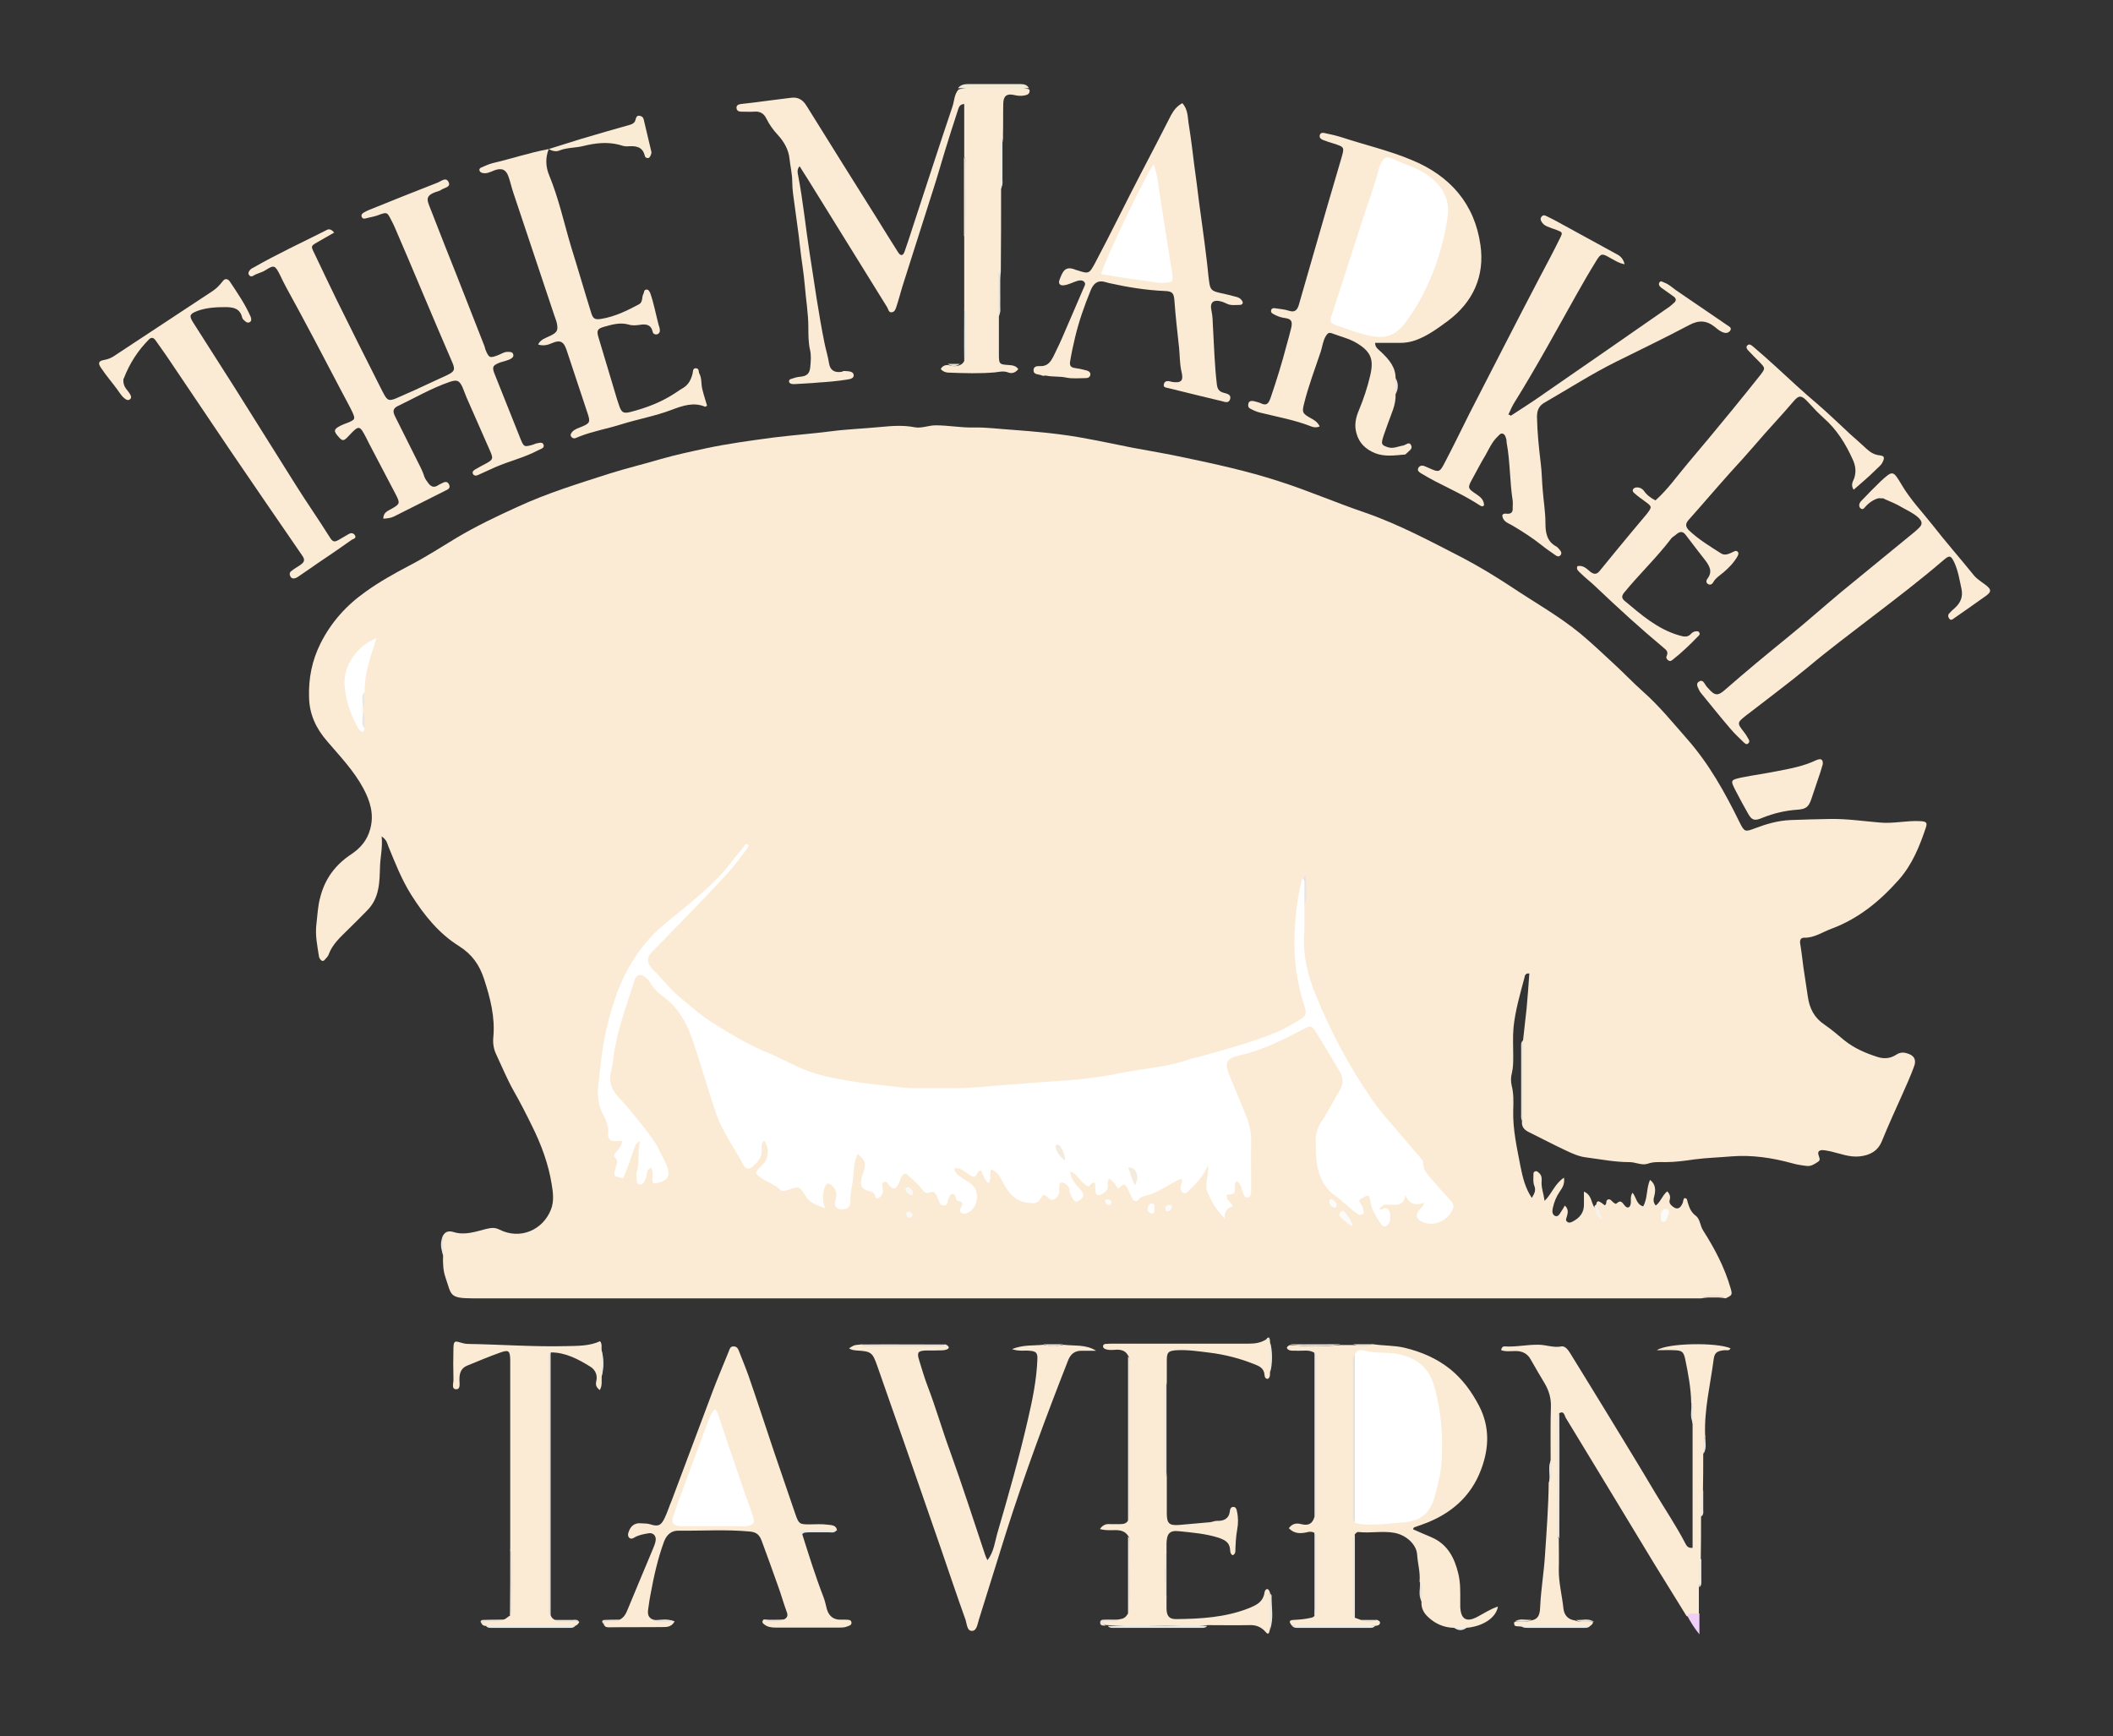 <?xml version="1.0" encoding="utf-8"?>
<!-- Generator: Adobe Illustrator 21.0.0, SVG Export Plug-In . SVG Version: 6.00 Build 0)  -->
<svg version="1.1" id="Calque_1" xmlns="http://www.w3.org/2000/svg" xmlns:xlink="http://www.w3.org/1999/xlink" x="0px" y="0px"
	 viewBox="0 0 774 636" style="enable-background:new 0 0 774 636;" xml:space="preserve">
<rect x="0" y="0" width="774" height="636" fill="#333333" stroke="none"/>
<style type="text/css">
	.st0{fill:#FBEBD5;}
	.st1{fill:#FAEBD5;}
	.st2{fill:#E6E2DD;}
	.st3{fill:#F1E5D5;}
	.st4{fill:#E9E5E0;}
	.st5{fill:#F0EBD5;}
	.st6{fill:#E7E3DE;}
	.st7{fill:#E6E7E7;}
	.st8{fill:#F0E4D4;}
	.st9{fill:#E8E9E9;}
	.st10{fill:#E8DFD4;}
	.st11{fill:#E9EAEA;}
	.st12{fill:#EAE6E1;}
	.st13{fill:#F2E6D6;}
	.st14{fill:#EFCEF7;}
	.st15{fill:#EBE7E2;}
	.st16{fill:#E8E4DF;}
	.st17{fill:#EBE6E0;}
	.st18{fill:#EBE8E3;}
	.st19{fill:#EBE4DB;}
	.st20{fill:#F0DDD2;}
	.st21{fill:#F5F2F0;}
	.st22{fill:#EAE2D8;}
	.st23{fill:#EAE1D6;}
	.st24{fill:#EAE2D7;}
	.st25{fill:#E8E3DE;}
	.st26{fill:#EAE7E1;}
	.st27{fill:#E6DDD2;}
	.st28{fill:#E7DED3;}
	.st29{fill:#FFFFFF;}
	.st30{fill:#FBFBFA;}
	.st31{fill:#FDFEFD;}
	.st32{fill:#EAE5E1;}
	.st33{fill:#FBFCFC;}
	.st34{fill:#F9F9F9;}
	.st35{fill:#FBFBFB;}
	.st36{fill:#F8F9F8;}
	.st37{fill:#ECE7E1;}
	.st38{fill:#EBE6E1;}
	.st39{fill:#E5E1DC;}
	.st40{fill:#F4EADD;}
	.st41{fill:#F4EADE;}
</style>
<g>
	<path class="st0" d="M557.9,381.1c0.4-3.9,0.9-7.8,1.3-11.7c0.4-4.3,0.7-8.5,1-12.8c-1.5-0.2-1.7,0.9-1.8,1.6
		c-1.6,6-3.4,12.1-4,18.3c-0.3,3.4-0.1,6.9-0.1,10.4c0,2.1,0,4.2-0.5,6.2c-0.4,1.4-0.4,3-0.1,4.4c0.8,3.1,0.7,6.1,0.6,9.2
		c-0.2,7.1,1.4,13.9,2.7,20.8c0.8,3.9,1.7,7.7,4.1,11.3c1-1.6,1.6-2.8,0.9-4.5c-0.5-1.3-0.3-2.7-0.3-4c0-0.5,0-1,0.6-1.2
		c0.7-0.3,1.1,0.3,1.6,0.7c0.8,0.8,0.9,1.8,0.8,2.8c-0.2,2.4,0.7,4.5,1.1,7.3c2.7-2.7,3.8-6.4,7.1-8.5c0.3,2.2-0.5,3.6-1.5,5
		c-1.3,1.9-2.1,3.8-2.6,6.1c-0.3,1.3-0.2,2.4,0.8,2.9c1.1,0.5,1.7-0.7,2.2-1.5c0.5-0.7,0.9-1.4,1.4-2.3c1.5,1.4,1.1,2.8,0.7,4.2
		c-0.2,0.6-0.5,1.2,0.1,1.7c0.7,0.6,1.4,0.3,2,0c2.6-1.3,4.3-3.3,4.2-6.4c0-1.4,0-2.9,0-4.6c2.8,1.2,2.6,3.8,3.7,5.6
		c1.4,0.6,0.9,2,1.4,2.7c-0.3-0.9-0.2-2.2-0.6-3.5c0.1-0.6,0.2-1.4,1-1.2c0.8,0.3,1.4,0.9,2.1,1.4c1-0.4,0.2-1.8,1.2-2.1
		c0.9-0.3,1.3,0.5,1.9,1c0.4,0.3,0.9,0.8,1.3,0.4c1.7-1.6,2.2,0.1,3.1,1c0.9,0.9,1.7,0.6,2-0.7c0.3-1.2-0.3-2.7,0.7-4.2
		c1.4,1.7,1.4,4.3,3.9,5c1.7-3,1.1-6.5,2.5-9.7c2.1,1.6,2.1,3.7,1.6,5.8c-0.4,1.3-0.5,2.4,0.5,3.6c1.8-1.3,2.3-3.6,4.2-5.2
		c0.9,0.9,1.3,1.9,0.9,3.2c-0.2,0.6,0,1.2,0.4,1.7c1.9,2,3.4,1.8,4.4-0.7c0.2-0.5,0.1-1.2,0.6-1.7c1.1-0.1,1,0.9,1.2,1.5
		c0.6,1.9,1.1,3.5,2.9,4.9c1.7,1.2,1.6,3.7,2.8,5.5c4.2,6.6,7.8,13.4,10,21c0.7,2.5,0.7,2.6-1.8,3.8c-3-0.6-5.9-0.6-8.9,0
		c-1.4,0-2.7,0-4.1,0c-148.7,0-297.3,0-446,0c-8.7,0-7.7-1.3-9.9-7.6c-0.9-2.6-1-5.3-0.9-8c-0.6-2.5-0.6-5,0-7.4
		c0.9-1.7,2.4-1.7,3.8-1.3c4.1,1.3,8-0.1,11.9-1.1c1.8-0.4,3.1-0.7,4.9,0.2c7.7,3.9,16,0.1,18.9-7.3c1.2-3,0.8-6.2,0.3-9.2
		c-1.2-7.6-3.9-14.8-7.3-21.6c-2.1-4.3-4.3-8.6-6.7-12.8c-2.4-4.3-4.3-8.9-6.4-13.4c-0.9-1.9-1.2-4-1-6.1c0.7-7.4-1.1-14.4-3.4-21.4
		c-1.7-5.2-4.4-9-9.1-12c-7.4-4.6-12.8-11.3-17.5-18.7c-3.6-5.7-6-11.9-8.5-18c-0.4-1.1-0.6-2.3-2.4-3.5c0.4,4.1-0.5,7.5-0.6,11
		c-0.1,2.8-0.1,5.6-0.7,8.4c-0.6,3-1.9,5.6-4,7.7c-2.3,2.4-4.7,4.7-7.1,7.1c-2.7,2.7-5.6,5.2-7,9c-0.2,0.7-0.8,1.2-1.3,1.8
		c-0.8,1.1-1.5,0.5-2-0.3c-0.2-0.3-0.3-0.7-0.3-1c-0.6-3.8-1.4-7.6-0.9-11.6c0.4-3.3,0.5-6.6,1.4-9.8c1.7-6.8,5.6-12,11.4-15.8
		c3.4-2.3,5.8-5.1,6.9-9.2c1.5-5.4,0-10.2-2.5-14.9c-3.5-6.5-8.5-11.7-13.2-17.2c-4.1-4.7-6.6-9.9-6.7-16.3
		c-0.2-6.9,1.1-13.4,4.2-19.6c3.9-7.8,9.5-14,16.6-19c5-3.6,10.4-6.6,15.9-9.5c6-3.1,11.7-6.8,17.5-10.3c7.1-4.2,14.6-7.8,22.1-11.2
		c11-5.1,22.5-8.6,34-12.3c6.1-1.9,12.3-3.4,18.4-5.2c5.6-1.6,11.2-2.8,16.8-4c8-1.7,16.2-2.8,24.4-3.9c7.1-0.9,14.2-1.4,21.2-2.3
		c6.1-0.8,12.2-1,18.3-1.6c4.2-0.4,8.3-0.7,12.4,0.1c2.6,0.5,5.1-0.7,7.7-0.7c4.7,0,9.3,0.9,14,0.8c4.5-0.1,9,0.5,13.5,0.8
		c9.4,0.7,18.7,1.5,28,3.3c5.5,1,11.1,2.2,16.6,3.3c6.5,1.2,13.1,2.3,19.5,3.7c11.4,2.4,22.8,4.9,33.9,8.5
		c10.7,3.4,21,7.9,31.6,11.5c12.5,4.3,24.2,10.6,35.9,16.6c6.1,3.2,12,6.8,17.8,10.6c8.5,5.7,17.5,10.7,25.4,17.2
		c4.2,3.5,8.2,7.3,12.3,11.1c3.6,3.3,7,6.9,10.7,10.2c5.9,5.2,10.9,11.4,16.1,17.3c8.1,9.2,13.9,19.7,19.2,30.5
		c1.8,3.6,2,3.6,5.7,2.2c4.2-1.6,8.4-2.8,12.9-3c4.8-0.2,9.7-0.3,14.5-0.4c6.2-0.1,12.2,0.8,18.2,1.3c5.1,0.5,9.9-0.8,14.9-0.5
		c2.2,0.1,2.7,0.5,2,2.5c-2.3,6.8-4.9,13.3-9.8,18.9c-7,7.9-14.8,14.3-24.7,18c-3.3,1.2-6.3,3.4-10.1,3.3c-1.1,0-1.6,0.8-1.4,2.1
		c0.5,2.9,0.8,5.8,1.2,8.8c0.5,3.5,1.1,7,1.6,10.6c0.6,4.4,2.4,7.9,6.2,10.4c2.5,1.7,4.9,3.8,7.2,5.7c3.6,2.9,7.8,4.7,12.2,6.1
		c2.2,0.7,4.6,0.6,6.7-0.8c1.1-0.7,2.1-1,3.5-0.7c3.1,0.7,4.2,2.4,3,5.3c-1.2,3.2-2.6,6.4-4,9.5c-2.6,5.8-5.3,11.7-7.7,17.6
		c-1.5,3.6-4.4,5.1-8.1,5.5c-3.7,0.4-7-1-10.5-1.8c-1.1-0.2-2.2-0.5-3.3-0.5c-1.1,0.1-1.6,0.6-1.3,1.7c0.2,0.9,1,1.9-0.2,2.6
		c-1.2,0.8-2.5,1.7-4.1,1.5c-1.8-0.2-3.7-0.5-5.4-1c-7.3-2-14.7-3.1-22.2-2.5c-4.5,0.4-9,0.5-13.5,1.1c-3.5,0.5-7.1,1-10.6,1
		c-2.2,0-4.4-0.2-6.6,0.6c-2.2,0.7-4.3-0.6-6.6-0.6c-5.3,0-10.4-1-15.7-1.7c-2.7-0.3-5.2-1.4-7.7-2.6c-4.5-2.1-8.8-4.4-13.3-6.6
		c-1.7-0.8-2.9-1.9-2.7-4C557.3,400.9,557.3,391,557.9,381.1z"/>
	<path class="st0" d="M353.2,113.2c0-8.9,0-17.8,0-26.7c0.8-8.7,0.2-17.4,0.4-26.1c0-1,0.3-2-0.4-2.9c0-6.4,0-12.8,0-19.4
		c-1.8,0.1-2,1.3-2.4,2.5c-1.6,4.9-3.2,9.9-4.7,14.8c-1.5,4.9-2.9,9.9-4.5,14.8c-3.7,11.6-7.4,23.2-11.1,34.9
		c-0.7,2.3-1.3,4.7-2.1,7.1c-0.3,0.9-0.6,2.1-1.8,2.2c-1.1,0.1-1.2-1.1-1.6-1.8c-9.7-15.6-19.3-31.2-29-46.8c-1-1.6-2-3.1-3.1-4.9
		c-1.1,1.2-0.7,2.5-0.5,3.6c1.8,9.4,2.7,18.9,4.2,28.4c1.7,10.9,3.2,21.8,5.4,32.7c0.5,2.5,1.3,5,1.7,7.6c0.4,2.5,2.1,3.4,4.6,3
		c0.4-0.1,0.7-0.4,1-0.3c1.3,0.1,3.2,0,3.4,1.4c0.2,1.5-1.7,1.6-2.8,1.8c-3.2,0.5-6.5,0.8-9.8,1c-3,0.3-6,0.4-9.1,0.6
		c-0.5,0-1,0-1.4-0.2c-0.3-0.1-0.6-0.5-0.6-0.8c0-0.3,0.3-0.8,0.5-0.8c1.2-0.4,2.3-0.8,3.6-0.9c2.5-0.2,3.5-1.2,3.7-3.6
		c0.2-2.1,0.4-4.3-0.1-6.3c-0.6-2.7-0.6-5.4-0.6-8.1c0-5.2-0.9-10.3-1.3-15.4c-0.4-4.9-1.3-9.7-1.8-14.6c-0.5-4.9-1.3-9.7-1.9-14.6
		c-0.4-2.9-0.9-5.9-0.9-8.8c0-2.9-0.7-5.6-1-8.4c-0.3-3.3-2-6.3-4.3-8.8c-1.7-1.8-3.1-3.8-4.2-6c-0.9-1.9-2.4-2.7-4.5-2.5
		c-1.6,0.1-3.2,0-4.8,0c-0.8,0-1.5-0.4-1.6-1.2c-0.2-1.1,0.7-1.5,1.6-1.6c3.5-0.4,7-0.8,10.5-1.3c2.7-0.3,5.3-0.7,8-1
		c2.5-0.3,4.2,0.8,5.5,2.9c8.5,13.7,17.1,27.4,25.7,41.1c2.6,4.2,5.2,8.4,7.8,12.5c1,1.6,1.9,1.5,2.5-0.3c1-2.8,1.9-5.6,2.8-8.4
		c4.9-14.9,9.7-29.8,14.7-44.6c0.7-2.1,0.6-4.4,2.2-6.2c4.7-1.5,9.5-0.6,14.3-0.7c3.9,0,7.9-0.8,11.7,0.7c0.3,1.7-0.9,2-2,2.2
		c-1.2,0.2-2.4,0.1-3.6-0.2c-2.7-0.6-3.9,0.3-4,3c-0.1,3.8,0,7.6-0.1,11.4c0,0.5,0,1,0,1.5c-0.8,4.7-0.1,9.5-0.4,14.2
		c-0.1,1.4,0.3,2.9-0.3,4.3c0,10.1,0,20.3-0.1,30.4c-0.8,4-0.1,8-0.4,12c-0.1,1.4,0.3,2.9-0.3,4.3c0,4.7,0,9.3,0,14
		c0,3.4,0.2,3.6,3.4,3.8c1.3,0.1,2.7,0.1,3.7,1.5c-1,1.3-2.3,1.8-3.8,1.2c-1.6-0.6-3.1-0.2-4.7,0c-5.6,0.5-11.3,0.3-16.9,0.1
		c-1,0-2.1-0.3-3-1.3c0.6-1.2,1.6-1.5,2.7-1.5c1.5,0.5,2.9,0.6,4.4,0c0.7-0.3,1.2-0.8,1.5-1.5C353.8,125.6,353.7,119.4,353.2,113.2z
		"/>
	<path class="st0" d="M122.4,85.2c-2.3,1.3-4.2,2.4-6.1,3.5c-2.4,1.4-2.5,1.4-1.2,4c2.7,5.6,5.3,11.2,8,16.7
		c5.4,11,10.9,21.9,16.4,32.8c0.4,0.8,0.8,1.6,1.2,2.3c1.2,2.2,1.9,2.4,4.2,1.5c2.3-1,4.5-2,6.8-3c4-1.9,8.1-3.7,12.1-5.6
		c2.7-1.3,3-2,1.9-4.6c-3.7-8.6-7.4-17.2-11-25.8c-3.3-7.8-6.6-15.7-10-23.5c-0.4-0.9-0.8-1.8-1.3-2.7c-1.6-3.2-1.6-3.2-5.1-1.9
		c-1.4,0.5-2.9,0.7-4.3,1.1c-0.7,0.2-1.3,0.1-1.5-0.6c-0.3-0.7,0.2-1.2,0.7-1.5c0.6-0.4,1.3-0.7,2-1c8.3-3.4,16.7-6.7,25.1-10
		c1.3-0.5,3.2-2.3,4.1,0c0.7,1.7-1.8,1.9-2.9,2.7c-0.1,0.1-0.2,0.1-0.3,0.2c-6,1.8-4.9,3.1-3.2,7.5c3.1,8,6.3,16.1,9.5,24.1
		c3.3,8.5,6.7,17,10,25.5c0.1,0.3,0.2,0.7,0.3,1.1c1.3,3.2,1.6,3.3,4.9,2c1-0.4,2-1.1,3.1-1.1c0.9,0,1.9-0.1,2.2,0.9
		c0.3,1-0.6,1.5-1.4,1.9c-1,0.4-2.1,0.7-3.2,1c-3,1.1-3.3,1.7-2.1,4.6c3.1,7.8,6.2,15.6,9.3,23.3c1.3,3.2,1.4,3.2,4.6,2.3
		c0.4-0.1,0.7-0.3,1-0.4c1.1-0.2,2.5-0.8,2.9,0.4c0.5,1.3-1.2,1.6-2.1,2.1c-4.9,2.6-10.4,3.9-15.5,6.1c-2.1,0.9-4.3,2-6.4,2.9
		c-0.6,0.3-1.5,0.4-1.9-0.5c-0.3-0.7,0.3-1.2,0.8-1.5c1.4-0.8,2.8-1.6,4.2-2.3c2.3-1.3,2.5-1.7,1.5-4.1c-2.9-6.7-5.9-13.3-8.8-20
		c-0.5-1.2-1-2.5-1.5-3.8c-1.2-2.5-2-2.8-4.7-1.9c-6.7,2.3-12.8,5.9-19.1,8.9c-1.8,0.9-1.7,2.1-0.9,3.7c2.6,5.2,5.2,10.4,7.8,15.6
		c1,2.1,2.2,4.1,2.9,6.4c0.3,0.9,0.9,1.7,1.5,2.5c0.9,1.2,2,1.8,3.5,0.8c0.4-0.3,0.9-0.5,1.3-0.7c1-0.5,2.1-1.1,2.8,0.4
		c0.6,1.3-0.4,1.8-1.3,2.2c-6.3,3.2-12.6,6.3-18.9,9.5c-1.2,0.6-2.5,0.7-3.9,0.8c0-2.3,1.6-2.8,3-3.6c3.2-1.8,3.2-2.1,1.5-5.4
		c-3.3-6.2-6.5-12.5-9.8-18.7c-0.3-0.7-0.7-1.3-1-2c-2.4-4.6-2.6-4.6-6.2-0.8c-2,2.2-2.4,2.2-3.9,0.5c-1.9-2.1-1.8-2.8,0.8-4.1
		c0.9-0.4,1.8-0.8,2.7-1.1c2.6-1.1,2.7-1.3,1.6-3.8c-1.1-2.3-2.4-4.6-3.6-6.9c-6.8-13-13.6-26-20.7-38.9c-0.8-1.5-1.6-3.1-2.3-4.6
		c-1.8-3.5-2.1-3.6-5.3-1.6c-1.4,0.9-3,1.1-4.4,2c-0.6,0.4-1.2,0.3-1.6-0.3c-0.4-0.6-0.1-1.2,0.3-1.7c0.3-0.4,0.7-0.7,1.2-0.9
		c8.7-5,17.8-9.2,26.7-13.7C120.3,83.8,121.3,83.8,122.4,85.2z"/>
	<path class="st0" d="M503,492.4c3.8,0.6,7.7,0.4,11.5,1.3c6.2,1.5,11.8,3.9,16.8,7.9c4.5,3.7,7.7,8.1,10.4,13.2
		c4.1,7.8,3.8,15.7,0.8,23.6c-3.8,10.1-11.4,16.4-21.4,20c-1,0.4-2.1,0.7-3.1,1.1c-0.2,0.1-0.3,0.4-0.4,0.7c2.2,1,4.4,1.9,6.7,2.9
		c5.9,2.5,8.5,7.5,9.9,13.4c0.8,3.3,0.7,6.6,0.7,9.9c0,0.7,0,1.5,0,2.2c0.2,4.5,2.2,5.8,6.2,3.7c2.5-1.3,4.8-2.9,7.6-3.8
		c-0.7,4.2-5.6,7.3-11.6,7.8c-1.5,0.5-3,0.5-4.5,0c-3.6-0.1-6.7-1.4-9.3-3.8c-1.7-1.5-2.8-3.4-2.6-5.8c-1-2.4,0.3-5-0.7-7.4
		c0.3-3.4-0.7-6.6-0.9-9.9c-0.3-3.8-4.1-7.1-8.3-7.9c-4.4-0.8-8.8,0.2-13.1-0.3c-0.6-0.1-1.1,0.4-1.5,1c-0.8,8.2-0.2,16.4-0.3,24.6
		c0,1.9-0.5,3.9,0.4,5.8c0.7,0.3,1.5,0.5,2.2,0.8c2,0.6,3.9,0.6,5.9,0c0.6,0.2,1.2,0.5,1.1,1.2c-0.2,0.8-1,0.9-1.8,1
		c-10.1,0.6-20.3,0.6-30.4,0c-1.2-1.5-1.2-2.1,0.5-2.2c2.2-0.1,4.4-0.3,6.5-0.8c0.5-0.1,0.9-0.3,1.2-0.7c0.8-8.2,0.2-16.4,0.3-24.6
		c0-1.9,0.4-3.9-0.3-5.8c-0.9-0.5-1.8-0.5-2.8-0.2c-2.3,0.5-4.6,0.6-6.6-1.5c1.2-1.6,2.6-2,4.5-1.5c2.8,0.7,4.2-0.2,4.9-2.7
		c0.5-0.8,0.3-1.7,0.3-2.5c0-18.4,0-36.7,0-55.1c0-0.8,0.2-1.7-0.4-2.5c-1.9-1.2-4.1-0.6-6.2-0.7c-1-0.1-2.1,0.1-2.9-0.2
		c-1.5-0.7-0.9-1.4,0.2-1.9c6.2,0.5,12.3,0.6,18.5,0c1.5,0,3,0,4.5,0C498.1,493,500.5,493,503,492.4z"/>
	<path class="st0" d="M511.2,144.4c0.2,4-1.7,7.4-2.9,11c-0.6,1.8-1.3,3.5-1.8,5.2c-0.6,2.1-0.3,2.5,1.8,3.2c2,0.7,3.8-0.3,5.7-0.6
		c1-0.2,2.2-1.6,2.9-0.1c0.7,1.4-0.9,2.1-1.7,3c-0.2,0.2-0.4,0.4-0.6,0.4c-3.7,0.3-7.3,0.9-10.9-0.5c-3.4-1.4-5.8-3.6-6.8-7.2
		c-0.9-3-0.3-5.8,0.9-8.6c1.7-4.1,3.1-8.3,4.1-12.6c1.4-5.9,0.3-8.7-4.7-11.8c-2.9-1.8-6.2-2.5-9.3-3.7c-1.3-0.5-1.7,0.2-2.3,1.1
		c-1,1.7-1.2,3.7-1.8,5.6c-2.1,6.3-4.5,12.5-6.1,19c-0.8,3.2-0.7,3.6,2.3,5.3c1.3,0.7,2.6,1.4,3.4,3.1c-1.1,0.5-2.1,0.4-3.1,0
		c-6.1-2.4-12.5-3.5-18.9-5.1c-1.2-0.3-2.3-0.8-3.4-1.4c-0.8-0.4-0.9-1.1-0.7-1.9c0.2-0.9,1-1,1.8-0.9c0.8,0.2,1.7,0.4,2.5,0.7
		c2.4,1.3,3.1,0.1,3.8-1.8c2.2-6.4,4.2-12.9,5.9-19.4c0.6-2.1,1.2-4.3,1.7-6.4c0.5-2.3,0-3.2-2.3-3.5c-1.7-0.2-3.1-0.8-4.5-1.6
		c-0.5-0.3-0.7-0.7-0.6-1.2c0.2-0.8,0.8-0.9,1.4-0.8c1.8,0.3,3.7,0.4,5.4,1c2,0.6,2.8-0.5,3.3-2c1.8-6.1,3.5-12.3,5.3-18.4
		c3.4-11.8,6.8-23.6,10.3-35.4c1.2-4.2,1.3-4.2-2.7-5.5c-1.3-0.4-2.6-0.8-3.9-1.3c-0.7-0.3-1.4-0.7-1.3-1.6c0.2-1.3,1.3-1.1,2.1-0.9
		c2,0.4,4.1,0.9,6,1.5c8.5,2.8,17.3,4.8,25.6,8.3c14.1,5.8,23.1,16.1,25.2,31.2c1.6,11.2-2.6,20.8-12,27.8c-3.7,2.7-7.3,5.4-11.7,7
		c-1.9,0.7-3.8,1-5.8,1c-3,0-5.9,0-9.1,0c0,1.8,1.4,2.5,2.4,3.5c2.8,2.7,5.3,5.6,5.1,9.8C511.7,140.4,511.8,142.4,511.2,144.4z"/>
	<path class="st0" d="M553.4,152.3c4.3-2.8,8.7-5.6,12.9-8.6c15.1-10.4,30.2-20.9,45.3-31.4c0.5-0.4,1-0.8,1.4-1.2
		c1.2-0.9,1.1-1.8-0.1-2.6c-1.5-1.1-3-2.1-4.5-3.2c-0.6-0.5-1-1.2-0.5-1.9c0.5-0.7,1.1-0.1,1.7,0.1c1.7,0.6,2.9,1.8,4.3,2.8
		c6.3,4.3,12.6,8.6,18.9,12.9c0.6,0.4,1.5,0.8,1.1,1.7c-0.4,0.8-1.3,1.2-2.2,1c-1.4-0.3-2.4-1.2-3.5-2.1c-3.1-2.5-6-2.6-9.5-0.7
		c-8.7,4.6-17.6,8.9-26.5,13.3c-9.1,4.5-17.6,10-26.3,15c-2,1.1-2.9,2.7-2.9,5.2c0.1,5.8,0.7,11.5,1.4,17.3c0.4,3.2,0.4,6.4,0.7,9.6
		c0.3,4,1,8.1,1,12.1c0,3.3,0.4,6.7,4,8.6c0.5,0.3,0.9,0.8,1.3,1.3c0.5,0.6,0.8,1.3,0.1,2c-0.5,0.5-1.2,0.3-1.7-0.1
		c-1.7-1.2-3.5-2.4-5.1-3.7c-3.4-2.7-7-5-10.7-7.2c-1.5-0.9-3.6-1.4-3.7-3.8c0.5-0.8,1.4-0.5,2-0.5c1.5,0,1.9-0.9,1.8-2.2
		c0-0.9,0.1-1.7,0-2.6c-1.1-7-0.9-14.2-2.2-21.2c-0.1-0.4,0-0.7-0.1-1.1c-0.2-0.8-0.4-1.8-1.2-2.2c-1-0.4-1.5,0.6-2.1,1.1
		c-2,1.9-3.1,4.5-4.4,6.8c-1.6,2.6-3,5.4-4.5,8.1c-2.1,3.8-2.2,3.9,1.3,6.2c1.5,1,2.7,2.1,2.7,4c-0.5,0.6-1,0.3-1.4,0.1
		c-5.2-3.4-10.8-6-16.3-8.8c-1.9-1-3.7-2-5.5-3.1c-0.6-0.4-1.3-0.9-0.9-1.8c0.4-0.9,1.3-1.1,2.2-0.8c0.5,0.2,0.9,0.4,1.4,0.6
		c4,1.8,4.2,1.9,6.2-2c3.1-5.9,6-11.9,9-17.9c8.6-16.7,17.1-33.4,25.8-50c2.5-4.7,5-9.4,7.3-14.1c1.1-2.2,1-2.2-1.3-3.1
		c-1.2-0.4-2.3-0.8-3.5-1.3c-0.9-0.4-1.7-1.1-2.1-2c-0.3-0.6-0.2-1.2,0.3-1.7c0.4-0.4,0.9-0.4,1.3-0.2c1.3,0.6,2.7,1.3,4,2
		c7.4,4,14.7,8.1,22.1,12.1c1.4,0.7,2.4,1.7,2.9,3.7c-2.2-0.4-3.9-1.6-5.6-2.5c-2.6-1.5-3.1-1.5-4.7,1.1c-2.6,4.2-5.1,8.5-7.5,12.8
		c-7.3,13-14.4,26.1-22.3,38.8c-1,1.5-1.7,3.2-2.5,4.9C553,151.9,553.2,152.1,553.4,152.3z"/>
	<path class="st0" d="M619.5,513.9c-0.1-5.4-1.1-10.7-2.2-16c-0.6-2.8-1.2-3.2-4-3.3c-1.9-0.1-3.8,0-6.4,0c4.1-2.7,22-2.9,27-0.7
		c-0.5,1.1-1.5,0.6-2.3,0.7c-2.7,0.3-3.6,0.9-3.9,3.5c-1.2,9.2-3.5,18.3-3.1,27.8c-0.9,2.1,0.3,4.5-0.7,6.7c0,4.5,0,8.9-0.1,13.4
		c-1,3.2,0.3,6.5-0.7,9.6c0,5.2,0,10.4-0.1,15.6c-1,3.4,0.3,7-0.7,10.4c0,3.2,0,6.4,0,9.6c-1.3,1.3-2.9,1-4.5,0.8
		c-3.9-6.4-7.9-12.7-11.8-19.1c-7.1-11.7-14.1-23.3-21.2-35c-3.8-6.2-7.5-12.4-11.3-18.6c-0.4-0.7-0.6-2.8-2.5-1.5
		c-0.6,1-0.3,2.2-0.3,3.2c0,13.2,0,26.3,0,39.5c0,1.1-0.3,2.2,0.3,3.3c0,3.7,0.1,7.3,0,11c-0.1,4.9,1.2,9.6,1.7,14.5
		c0.3,2.4,1.7,4,4.3,4.3c2.1,1,4.5-0.3,6.6,0.7c-0.3,0.7-0.8,1.2-1.5,1.5c-8.4,0.6-16.8,0.6-25.2,0c-2.2-0.1-2.2-0.1-2.3-1.5
		c1.9-1,4.1,0.3,6-0.7c3.5-0.3,3.5-3.2,3.6-5.5c0.3-6,1.3-11.9,1.7-17.9c0.6-9,1.3-18.1,1.4-27.1c1-2.7-0.2-5.5,0.7-8.2
		c0-6.5-0.1-13.1,0.1-19.6c0.1-3.1-0.7-5.8-2.2-8.4c-1.8-3-3.5-5.9-5.2-8.9c-1.2-2.2-3.1-3.1-5.5-3.1c-1.8,0-3.6,0.3-5.3-0.3
		c0.1-1.1,0.7-1.4,1.2-1.4c4.2,0.3,8.3-0.7,12.5-0.6c2.8,0,5.5,1.2,8.4,0.6c1.2-0.2,2.3,1.1,3.1,2.4c4.6,7.5,9.2,14.9,13.7,22.3
		c5.9,9.7,11.8,19.3,17.6,29.1c3.6,6,7.5,11.8,10.8,18.1c0.5,0.9,0.9,2.1,2.8,1.9c0-15.1,0-30.2,0-45.3
		C619.3,518.9,620.5,516.3,619.5,513.9z"/>
	<path class="st0" d="M346.4,492.5c1.1,0.5,1.8,1.4,0.2,1.9c-1.2,0.4-2.7,0.2-4,0.3c-1.1,0-2.2,0-3.3,0c-3.1,0.1-3.5,0.7-2.6,3.6
		c1,3.2,1.9,6.4,3.1,9.5c3,7.8,5.3,15.9,8.2,23.8c4.5,12.5,8.6,25.2,12.8,37.8c0.2,0.7,0.5,1.3,0.9,2.1c2.4-3,2.7-6.7,3.7-10.1
		c4-13.7,7.9-27.4,11.1-41.3c1.7-7.3,3.2-14.6,3.5-22.1c0.1-2.4-0.4-3-2.8-3.2c-1.9-0.2-3.9,0.3-6.5-0.6c4.2-1.7,7.9-1.2,11.5-1.6
		c2.5,0.6,4.9,0.6,7.4,0c4,0.5,8.2-0.2,11.9,2.2c-1.8,0-3.6,0-5.4,0c-2.4,0-3.9,1.2-4.8,3.4c-8.2,20.9-16,41.9-22.8,63.3
		c-3.3,10.6-6.6,21.2-9.9,31.7c-0.5,1.6-0.8,4.1-2.4,4.2c-2,0.2-2-2.5-2.5-4c-3.2-8.9-6.2-17.9-9.3-26.9c-6-17.2-11.9-34.5-18-51.7
		c-1.7-4.8-3.3-9.5-5-14.3c-1.8-5.1-2.2-5.5-7.6-5.8c-1-0.1-2-0.2-2.8-0.8c1.9-1.2,1.9-1.2,4.4-1.4c6.6,0.8,13.2,0.2,19.8,0.3
		C338.8,492.8,342.6,493.2,346.4,492.5z"/>
	<path class="st0" d="M227,593.3c1.6-0.8,2.3-2.2,2.9-3.7c3-7.3,6.1-14.6,9.1-21.8c0.4-1,0.9-2.1,1.1-3.1c0.5-2-0.8-3.5-2.8-3
		c-1.7,0.3-3.4,0.6-4.9,1.5c-0.6,0.4-1.4,0.7-2,0c-0.5-0.6-0.4-1.4-0.1-2.1c0.7-2.1,2.2-3.3,4.4-3.1c1.2,0.1,2.4,0,3.6,0.4
		c2.8,0.9,3.9,0.4,5.2-2.4c1-2.1,1.7-4.4,2.6-6.5c5.1-13.5,10.1-27,15.2-40.5c1.8-4.7,3.8-9.4,5.7-14.1c0.3-0.8,0.5-1.7,1.7-1.7
		c1.1,0,1.6,0.7,1.9,1.5c1.2,3.1,2.5,6.2,3.6,9.3c3.2,9.2,6.2,18.5,9.3,27.7c2.6,7.7,5.3,15.4,7.9,23.1c1.2,3.4,1.5,3.6,5,3.6
		c2.2,0,4.5-0.2,6.7,0.1c1.3,0.2,3.2,0,3.5,2.1c-3.4,0.8-6.8,0.1-10.2,0.4c-0.9,0.1-2.4-0.9-2.5,1.1c2.4,7.6,4.8,15.3,7.7,22.8
		c0.6,1.5,0.9,3.1,1.3,4.6c0.8,2.6,2.5,3.9,5.2,3.8c0.5,0,1,0,1.5,0c0.9,0.1,2.2-0.2,2.3,1.1c0.1,1-1.1,1.2-1.9,1.5
		c-0.8,0.3-1.7,0.3-2.5,0.3c-7.8,0-15.6,0-23.4,0c-1.5,0-3-0.2-4.2-1.2c-0.7-0.5-0.9-1.1-0.1-1.8c2.5,0.5,4.9,0.6,7.4,0
		c1.2-0.6,1.5-1.4,1-2.7c-1.2-3.2-2.1-6.6-3.3-9.8c-1.9-5.4-3.9-10.9-5.9-16.3c-0.8-2.1-1.8-3.2-4.5-3.4c-8.6-0.8-17.2-0.2-25.8-0.3
		c-2.7-0.1-4.5,1.4-5.5,4.1c-2.3,6.3-3.7,12.7-4.9,19.2c-0.3,1.4-0.5,2.9-0.7,4.3c-0.2,1.7-0.9,3.8,1.4,4.9c2.6,1,5.5-0.3,8.1,0.7
		c-0.7,1.5-2.1,2.1-3.6,2.1c-6.9,0.1-13.7,0-20.6,0.1c-1,0-1.6-0.4-1.8-1.4c0-1.6,1.3-1,2.1-1.1C224.4,593.5,225.7,594.1,227,593.3z
		"/>
	<path class="st0" d="M606.4,183.3c4.5-4,7.9-8.9,11.7-13.4c5.5-6.5,10.9-13,16.3-19.6c3.5-4.3,7-8.6,10.4-12.9
		c1.9-2.5,1.9-2.5-0.3-4.8c-1.4-1.4-2.8-2.8-4.1-4.2c-0.5-0.5-1-1.3-0.3-1.9c0.7-0.7,1.5,0,2,0.4c2.9,2.5,5.8,5,8.6,7.6
		c4.9,4.5,9.7,9,14.8,13.3c4.2,3.6,8.2,7.5,12.2,11.2c2,1.8,4.1,3.6,6,5.4c1.4,1.3,2.9,2.2,4.8,2.4c1.8,0.2,1.9,0.8,1.1,2.5
		c-0.6,1.3-1.8,2-2.7,3c-2.5,2.5-5.2,4.7-7.9,7.1c-1.2-1.8-0.2-3.1,0.2-4.2c0.8-2.4,0.5-4.6-0.5-6.8c-2.6-5.8-5.9-11.1-10.7-15.3
		c-2-1.8-3.9-3.8-5.7-5.8c-2.3-2.5-3.3-2.7-5.3-0.3c-4.5,5.3-9.4,10.4-13.9,15.7c-3,3.5-6.2,7-9.3,10.4
		c-5.2,5.8-10.2,11.7-15.3,17.4c-1.3,1.5-1,2.6,0.2,3.8c3.5,3.3,7.6,5.8,11.7,8.4c1.5,1,3.1,0.1,4.6-0.6c0.4-0.2,0.9-0.5,1.4-0.1
		c0.6,0.5,0.4,1.1,0.1,1.7c-1.3,2.3-3.1,4.2-5.1,5.9c-1.4,1.2-3,2.1-3.9,3.8c-0.4,0.7-1.2,1-1.9,0.5c-0.8-0.5-0.6-1.4-0.1-2
		c1.9-2.5,0.7-4.6-0.9-6.7c-2.3-3-4.7-6-7-9.1c-1-1.4-2-1.6-3.4-0.5c-0.7,0.7-1.7,1.1-2.2,1.9c-5.2,6.8-11.5,12.8-17,19.5
		c-1,1.2-1.1,2.1,0.1,3.1c6.1,5.1,12,10.3,19.8,12.6c1.8,0.5,3.3,1,4.7-0.7c0.3-0.3,0.8-0.6,1.3-0.7c0.6-0.1,1.3-0.2,1.6,0.5
		c0.3,0.5-0.1,1-0.5,1.3c-2.9,3-5.9,5.9-9.2,8.5c-0.5,0.4-1,0.8-1.7,0.3c-0.6-0.4-0.9-1-0.6-1.6c0.7-1.5-0.1-2.2-1.1-3
		c-8.4-7-16.5-14.4-24.5-22c-1.9-1.9-4.1-3.5-6-5.4c-0.7-0.7-1.6-1.3-1.1-2.5c2.1-0.5,3.5,1,4.8,2.1c1.5,1.1,2.4,0.8,3.4-0.4
		c3.8-4.7,7.6-9.3,11.5-14c1.9-2.3,3.8-4.5,5.7-6.8c2-2.6,2-2.7-0.6-4.6c-1.4-1-2.8-2-4.1-3.2c-0.8-0.7-0.4-1.6,0.6-1.9
		c1.2-0.2,2.2,0.2,3,1.1C603.1,181.2,604.6,182.4,606.4,183.3z"/>
	<path class="st0" d="M465.2,490.9c0,0.2,0,0.5,0,0.7c0.6,3.7,0.6,7.5,0,11.2c0,0.8,0.1,1.8-0.8,2.3c-1,0-1.2-0.9-1.2-1.5
		c-0.2-2.4-1.9-3.2-3.8-3.9c-5.2-2.1-10.7-3.5-16.3-4.2c-4-0.5-8-1.1-12-0.9c-3.1,0.2-3.7,0.7-3.7,3.7c0,2.7,0,5.4,0,8.1
		c-0.8,3.6-0.4,7.3-0.3,11c0.1,8-0.5,15.9,0.3,23.9c0,4.3,0,8.7,0,13c0,3.8,0.9,4.6,4.6,4.3c3.8-0.3,7.5-0.7,11.3-1
		c0.8-0.1,1.6-0.5,2.5-0.5c2.4,0.1,4.4-0.7,4.7-3.6c0.1-0.8,0.4-1.5,1.3-1.5c0.9,0,1.2,0.9,1.3,1.6c0.5,2.2,0.5,4.5,0.1,6.6
		c-0.5,2.7-0.6,5.4-0.7,8.1c0,0.5-0.2,1-0.9,1.4c-0.9-0.3-1-1.4-1-2c-0.2-2.8-2-3.6-4.2-4.4c-4.7-1.5-9.6-1.9-14.5-2.4
		c-3.5-0.4-4.5,0.9-4.6,4.5c0,1.1,0,2.2,0,3.3c-0.6,5.4-0.6,10.9,0,16.3c0,1.5,0,3,0,4.4c0.1,2.6,1,3.7,3.5,3.7
		c9-0.1,17.9-0.6,26.4-3.9c2.7-1.1,5.5-2.2,6-5.9c0.2-1.2,1.4-2,2,0.1c0.5,4.5,0.6,8.9,0,13.4c-0.3,0.9-0.3,2.6-1.7,0.9
		c-1.6-1.8-3.5-2.5-5.8-2.4c-5.1,0.1-10.3,0-15.4,0c-4.4,0.8-8.8,0.3-13.2,0.3c-7.7-0.1-15.5,0.5-23.2-0.3c-0.2,0-0.5,0-0.7,0
		c-0.5-0.4-1.4-0.3-1.5-0.9c-0.1-0.8,0.6-0.9,1.2-0.9c1.8-0.2,3.7,0.4,5.4-0.4c1.5-0.1,2.3-1,3-2.2c0.9-8.4,0.1-16.9,0.4-25.3
		c0-1,0.3-2-0.4-2.9c-1.1-1.8-2.8-2.2-4.7-2.2c-1.8,0-3.5,0.2-5.7-0.4c1.1-1.6,2.3-1.9,3.7-1.8c1.2,0,2.4,0,3.7,0
		c1.3,0,2.4-0.2,3-1.5c0.6-0.8,0.4-1.7,0.4-2.5c0-18.4,0-36.7,0-55.1c0-0.8,0.2-1.7-0.4-2.5c-0.9-1.8-2.3-2.3-4.2-2.3
		c-1.5,0.1-3,0.3-4.4-0.3c-0.4-0.2-0.8-0.6-0.6-1.2c0.1-0.4,0.5-0.6,0.8-0.6c1.1-0.1,2.2-0.1,3.3-0.1c16.4,0,32.8,0,49.2,0
		c2.3,0,4.4-0.3,6.3-1.5C464.2,490.5,464.7,490.5,465.2,490.9z"/>
	<path class="st0" d="M433.1,37.8c2.2,2.4,1.9,5.4,2.4,8.1c0.8,5,1.4,10,2,14.9c0.6,4.4,1.2,8.8,1.7,13.1c0.9,6.8,1.9,13.6,2.7,20.4
		c0.4,2.9,0.6,5.9,1,8.8c0.4,3,0.9,3.5,4,4.2c1.8,0.4,3.6,0.8,5.4,1.3c0.8,0.2,1.7,0.4,2.3,1.1c0.3,0.4,0.7,0.7,0.6,1.3
		c-0.1,0.6-0.7,0.7-1.2,0.7c-1.6,0-3.2,0.3-4.7-0.5c-0.4-0.2-0.9-0.4-1.4-0.6c-3.4-1.1-4.9,0-4.1,3.4c0.4,1.8,0.4,3.7,0.5,5.5
		c0.4,7,0.6,14,1.4,21c0.2,1.9,0.7,2.9,2.6,3.4c1.1,0.3,2.8,0.6,2.3,2.3c-0.5,1.7-2,1-3.2,0.7c-2.5-0.6-5-1.2-7.5-1.8
		c-3.9-1-7.9-1.9-11.8-2.9c-0.8-0.2-2-0.2-1.8-1.3c0.2-1.4,1.4-1.5,2.6-1.1c0.1,0,0.2,0,0.4,0.1c3.4,0.5,4.3-0.4,3.5-3.7
		c-0.7-2.9-0.6-5.9-0.9-8.8c-0.6-5.7-1.3-11.5-1.7-17.2c-0.2-2.9-0.8-3.5-3.5-3.6c-6.9-0.3-13.7-1.4-20.4-2.9
		c-0.8-0.2-1.7-0.5-2.5-0.6c-1.9-0.2-3.3,0.8-4.3,3.3c-2.3,5.6-4.3,11.3-5.7,17.2c-0.7,2.9-1.3,5.7-1.8,8.7
		c-0.3,1.7,0.3,2.3,1.7,2.5c1.5,0.2,2.9,0.5,4.3,0.9c0.7,0.2,1.4,0.5,1.4,1.5c-0.1,0.9-0.8,1.3-1.6,1.3c-2.4,0-5,0.3-7.3-0.2
		c-2.4-0.5-4.9-0.2-7.3-0.7c-0.5-0.1-1.1,0.2-1.4,0c-1.1-0.6-3.2-0.2-3.2-1.9c0-2,1.9-1.5,3.1-1.6c2.2-0.2,3.2-1.7,4.1-3.4
		c1.5-3,2.9-6,4.2-9.1c2.3-5.3,4.6-10.6,6.9-16c0.3-0.8,1-1.6,0.2-2.4c-0.7-0.7-1.7-0.5-2.5-0.3c-1.6,0.5-3.2,1.4-4.9,1.6
		c-1.4,0.2-2-0.6-1.7-1.7c1.3-3.6,2.2-5.6,6.2-3.9c0.1,0,0.2,0.1,0.4,0.1c4.2,1.4,4.4,1.3,6.5-2.6c5.9-11.1,11.4-22.5,17.2-33.6
		c3.6-6.9,7.2-13.8,10.7-20.7C430,40.3,431.2,38.8,433.1,37.8z"/>
	<path class="st0" d="M201,54.6c-1.3,3.3-1.1,6.6,0.2,9.7c3.5,8.5,5.4,17.4,8,26.1c2.5,8,4.8,16,7.3,24c0.7,2.4,1.4,2.8,3.8,2.4
		c4.9-0.8,9.4-3,13.7-5.3c1.6-0.8,1-2.7,1.7-3.9c0.3-0.5,0.1-1.3,0.9-1.5c0.9-0.2,1.3,0.6,1.6,1.3c1.3,3.7,2,7.6,3,11.4
		c0.2,0.7,0.5,1.4,0.5,2.1c0.1,0.8-0.4,1.5-1.2,1.6c-0.7,0.1-1.3-0.3-1.4-0.9c-0.6-2.7-2.4-3-4.8-2.6c-1.3,0.2-2.8,0.3-4-0.1
		c-3.2-0.9-6.1,0-9,0.8c-2.5,0.7-2.8,1.4-2.1,3.8c1.7,5.7,3.4,11.3,5.1,17c0.8,2.6,1.5,5.2,2.4,7.8c0.9,2.8,1.6,3.3,4.3,2.6
		c5.8-1.5,11.3-3.6,16.3-6.9c1-0.7,2.1-1.4,3.1-2c1.9-1.2,2.8-3.1,3.3-5.2c0.2-0.8,0-2,1.3-1.9c1.2,0.1,0.8,1.3,1.2,2
		c0.9,1.7,0.6,3.6,1,5.4c0.5,2.2,1.2,4.2,1.8,6.3c-0.3,0.2-0.6,0.4-0.7,0.4c-4.2-1.8-8.2-0.4-12.2,1.1c-6,2.3-12.3,3.4-18.4,5.3
		c-5,1.6-10.3,2.5-15.2,4.4c-0.6,0.2-1.1,0.5-1.7,0.7c-0.6,0.2-1.2,0-1.6-0.6c-0.4-0.6,0-1.2,0.4-1.7c0.9-1,2.3-1.4,3.5-1.9
		c2.9-1.2,3.2-1.7,2.2-4.7c-2.6-7.8-5.2-15.7-7.8-23.5c-1-3-2.4-3.7-5.3-2.4c-1.6,0.7-3.2,1.1-5.1,0.5c1-2,2.9-2.4,4.5-3.2
		c2.4-1.2,2.9-1.9,2.4-4.5c-0.2-1-0.6-1.9-0.9-2.8c-5-15-10-29.9-15-44.9c-0.7-2-1.1-4-1.8-6c-0.9-2.7-2.5-3.4-5.2-2.4
		c-1.5,0.6-2.9,1.4-4.6,0.9c-0.3-0.1-0.7-0.4-0.8-0.7c-0.3-0.6,0.1-1,0.5-1.2c1.4-0.6,2.7-1.2,4.1-1.6C187.2,58.2,194,55.9,201,54.6
		L201,54.6z"/>
	<path class="st0" d="M688.2,182.5c-1.4,0.3-3.2,1.3-4.7,2.9c-0.5,0.5-1.1,1.7-2.1,0.7c-0.6-0.7-0.4-1.7,0.2-2.4
		c2.4-2.5,4.8-5,7.3-7.4c4.5-4.1,4.5-4,7.7,1.3c3.1,5.3,7.4,9.8,11.2,14.6c4.9,6.3,10.2,12.3,15.2,18.5c1.3,1.6,3,2.5,4.5,3.7
		c1.9,1.5,2,2.3,0.2,3.7c-3.9,2.8-7.8,5.5-11.8,8.3c-0.6,0.4-1.2,1.1-1.9,0.2c-0.5-0.7-0.5-1.4,0.1-2c0.6-0.7,1.4-1.4,2.1-2
		c2-1.9,2.9-4,2.3-6.9c-0.7-3.2-1.2-6.5-2.6-9.6c-1.3-2.7-1.8-2.8-4-0.9c-8.5,7.3-17.4,14.1-26.3,20.9c-7.8,6-15.7,11.9-23.2,18.2
		c-7,5.8-14.3,11.2-21.5,16.8c-0.4,0.3-0.8,0.6-1.2,0.9c-3.5,2.8-3.5,2.8-0.7,6.4c0.5,0.7,1,1.4,1.4,2.2c0.4,0.6,0.6,1.1,0,1.7
		c-0.6,0.6-1.1,0.1-1.6-0.3c-1.7-1.7-3.4-3.2-4.9-5c-3.7-4.3-7.2-8.7-10.8-13.1c-0.2-0.3-0.5-0.6-0.6-0.9c-0.5-1.1-1.5-2.5-0.2-3.3
		c1.5-1,2,0.7,2.7,1.6c0.2,0.3,0.5,0.6,0.7,0.8c2.5,2.9,3.6,2.9,6.4,0.4c7.3-6.4,14.8-12.6,22.3-18.7c6.8-5.5,13.3-11.3,20-16.9
		c9-7.4,18.1-14.8,27.1-22.2c0.6-0.5,1.1-1,1.6-1.5c1.3-1.3,0.8-2.4-0.3-3.5c-1.8-1.7-4.1-2.7-6.2-3.9c-2-1.2-4.2-2.1-6.3-3
		C689.9,182.4,689.4,182.6,688.2,182.5z"/>
	<path class="st0" d="M45.2,139.5c0,1.4,0.5,2.3,1.2,3.2c0.5,0.6,0.9,1.1,1.3,1.8c0.3,0.5,0.5,1.2,0,1.7c-0.7,0.6-1.4,0.3-2-0.2
		c-1.2-0.9-1.9-2.2-2.8-3.4c-1.9-2.6-4-5-5.8-7.7c-1.4-2-1-2.7,1.3-3.1c1.1-0.2,2.1-0.6,3.1-1.2c12.1-8,24.3-16,36.4-24
		c1.5-1,2.6-2.2,3.7-3.6c0.8-1.1,1.8-0.9,2.5,0c2.8,4.2,5.7,8.4,7.7,13c0.3,0.7,0.4,1.6-0.3,2c-0.9,0.5-1.6-0.2-2.2-0.8
		c-0.3-0.2-0.5-0.6-0.6-0.9c-0.8-3.4-3.3-3.8-6.2-3.8c-3.5,0-6.9,0.2-10.2,1.4c-2.9,1.1-3.1,1.8-1.5,4.3c5,7.9,10.1,15.8,15.1,23.7
		c7.5,11.9,14.9,23.8,22.4,35.7c4,6.4,8.3,12.5,12.3,18.9c1.4,2.3,1.9,2.2,4.1,0.9c1-0.6,1.9-1.1,2.9-1.7c0.8-0.5,1.6-0.6,2.3,0.2
		c0.9,1.3-0.5,1.5-1,1.8c-4.2,3-8.5,5.9-12.8,8.8c-1.9,1.3-3.8,2.7-5.8,4c-0.6,0.4-1.2,0.9-1.9,1.2c-0.7,0.3-1.6,0.3-2-0.5
		c-0.4-0.7-0.4-1.5,0.3-2c1-0.8,2-1.4,3.1-2.1c1.8-1.2,2-2,0.9-3.6c-8.8-12.8-17.6-25.6-26.3-38.4c-7.4-10.9-14.7-21.9-22.1-32.8
		c-1.7-2.6-3.5-5-5.3-7.6c-0.7-1-1.5-1.3-2.4-0.4c-4.1,4.1-7.1,8.8-9.2,14.2C45.1,138.9,45.2,139.3,45.2,139.5z"/>
	<path class="st0" d="M183.9,593.3c1.3,0.1,2-1.1,3-1.5c0.7-8.2,0.6-16.3,0-24.5c0-22.2,0-44.5,0-66.7c0-0.9,0-1.7,0-2.6
		c-0.1-3.2-0.6-3.6-3.5-2.6c-4.2,1.5-8.3,3.2-12.4,4.9c-2.1,0.9-2.7,2.7-2.7,4.8c-0.1,1.4,0.6,3.8-1.2,3.8c-1.9,0-0.9-2.4-1-3.7
		c-0.1-3.8-0.1-7.7,0-11.5c0.1-2.4,0.4-2.6,2.6-1.9c1,0.3,1.9,0.5,2.9,0.5c12,0.2,23.9,1.1,35.9,0.8c4.2-0.1,8.4,0,12.3-1.8
		c0.9,1.1,0.4,2.2,0.6,3.3c0.6,3.2,0.6,6.4,0,9.7c-0.1,1.5,0.3,3.2-0.7,4.9c-1.3-1-1.6-1.9-1.3-3.2c0.6-2.3-0.4-4.3-2.2-5.4
		c-4.4-2.7-9-5.2-14.4-5.2c-0.6,0.9-0.4,1.9-0.4,2.9c0,30.2,0,60.5,0,90.7c0,1-0.2,2,0.4,2.9c0.3,0.7,0.8,1.2,1.5,1.5
		c2.9,1,6-0.3,8.9,0.7c-0.3,0.7-0.8,1.2-1.5,1.5c-5.1,0.8-10.3,0.3-15.4,0.3c-5.8,0-11.5,0.5-17.3-0.3c-0.6,0-1.2-0.2-1.5-0.7
		c0-1.6,1.3-1,2.1-1.1C180.3,593.5,182.2,594.1,183.9,593.3z"/>
	<path class="st0" d="M667.7,279.9c-0.3,0.9-0.6,1.9-0.9,3c-1.1,3.3-2.2,6.5-3.3,9.8c-1,3-2.1,3.7-5.1,3.9c-4.4,0.3-8.7,1.3-12.9,3
		c-2.8,1.2-3.8,0.9-5.2-1.6c-1.6-2.8-3.1-5.6-4.6-8.5c-1.9-3.7-1.8-3.8,2.3-4.7c4.5-0.9,9-1.5,13.4-2.4c4.7-0.9,9.4-1.8,13.8-3.9
		C667,277.7,667.8,278.1,667.7,279.9z"/>
	<path class="st1" d="M201,54.6c3.9-1.2,7.9-2.5,11.8-3.7c6-1.8,12-3.5,18-5.2c1-0.3,1.8-0.8,2-1.9c0.2-0.7,0.4-1.5,1.4-1.4
		c0.8,0.1,1.4,0.5,1.6,1.4c0.9,3.9,1.9,7.9,2.8,11.8c0.1,0.4-0.1,1-0.3,1.4c-0.2,0.4-0.4,0.9-1,0.9c-0.6,0-1-0.3-1.1-0.8
		c-0.8-3.5-3.4-3.7-6.3-3.5c-1.1,0.1-2.2-0.3-3.2-0.6c-4.4-1.1-8.7-0.6-13.1,0.5c-2.8,0.7-5.8,0.5-8.6,1.6
		C203.7,55.7,202.2,55.3,201,54.6L201,54.6z"/>
	<path class="st2" d="M201.7,591.8c-1-0.9-0.7-2-0.7-3.1c0-30.1,0-60.2,0-90.3c0-1.1-0.3-2.3,0.7-3.1
		C201.7,527.5,201.7,559.7,201.7,591.8z"/>
	<path class="st3" d="M413.2,496.9c1.1,1,0.7,2.3,0.7,3.5c0,17.7,0,35.5,0,53.2c0,1.2,0.4,2.5-0.7,3.5
		C413.2,536.9,413.2,516.9,413.2,496.9z"/>
	<path class="st4" d="M481.5,495.4c1.1,1,0.7,2.3,0.7,3.5c0,17.7,0,35.4,0,53.2c0,1.2,0.4,2.5-0.7,3.5
		C481.5,535.4,481.5,515.4,481.5,495.4z"/>
	<path class="st5" d="M376.9,32.3c-8.7,0-17.3,0-26,0c0.9-1.2,2.2-1.5,3.6-1.5c6.4,0,12.8,0,19.2,0C375.1,30.8,376.2,31,376.9,32.3z
		"/>
	<path class="st6" d="M571.2,563.6c-1-0.9-0.7-2-0.7-3.1c0-13.3,0-26.5,0-39.8c0-1.1-0.3-2.2,0.7-3.1
		C571.3,533,571.2,548.3,571.2,563.6z"/>
	<path class="st7" d="M405.8,595.6c12.1,0,24.3,0,36.4,0c-0.7,0.9-1.8,0.7-2.7,0.7c-10.3,0-20.6,0-30.9,0
		C407.5,596.3,406.5,596.5,405.8,595.6z"/>
	<path class="st8" d="M427.3,541.4c-0.9-0.7-0.7-1.8-0.7-2.7c0-9.8,0-19.6,0-29.4c0-1-0.2-2,0.7-2.7
		C427.3,518.1,427.3,529.7,427.3,541.4z"/>
	<path class="st9" d="M178,595.6c10.9,0,21.8,0,32.7,0c-0.7,0.9-1.8,0.7-2.7,0.7c-9.1,0-18.2,0-27.2,0
		C179.7,596.3,178.7,596.5,178,595.6z"/>
	<path class="st10" d="M346.4,492.5c-0.7,0.9-1.8,0.7-2.8,0.7c-8.5,0-17.1,0-25.6,0c-1,0-2,0.2-2.8-0.7
		C325.7,492.4,336,492.5,346.4,492.5z"/>
	<path class="st11" d="M473.3,595.6c10.1,0,20.3,0,30.4,0c-0.7,0.9-1.8,0.7-2.7,0.7c-8.3,0-16.7,0-25,0
		C475.1,596.3,474.1,596.5,473.3,595.6z"/>
	<path class="st4" d="M496.3,592.6c-0.9-0.7-0.7-1.7-0.7-2.7c0-8.3,0-16.7,0-25c0-1-0.2-2,0.7-2.7
		C496.3,572.3,496.3,582.4,496.3,592.6z"/>
	<path class="st12" d="M481.5,561.4c0.9,0.7,0.7,1.8,0.7,2.7c0,8.3,0,16.7,0,25c0,1,0.2,2-0.7,2.7
		C481.5,581.7,481.5,571.6,481.5,561.4z"/>
	<path class="st2" d="M557.9,381.1c0,9.9,0,19.8,0,29.7c-0.9-0.7-0.7-1.8-0.7-2.7c0-8.1,0-16.2,0-24.2
		C557.2,382.9,557,381.8,557.9,381.1z"/>
	<path class="st3" d="M353.1,57.6c0.9,0.7,0.7,1.7,0.7,2.7c0,7.8,0,15.7,0,23.5c0,1,0.2,2-0.7,2.7C353.1,76.8,353.1,67.2,353.1,57.6
		z"/>
	<path class="st13" d="M413.2,562.9c0.9,0.7,0.7,1.7,0.7,2.7c0,7.6,0,15.2,0,22.8c0,1,0.2,2-0.7,2.7
		C413.2,581.7,413.2,572.3,413.2,562.9z"/>
	<path class="st14" d="M618,591.8c1.3-1.3,3-0.5,4.5-0.8c0,2.3,0,4.5,0,7.7C620.4,596.1,619.2,594,618,591.8z"/>
	<path class="st11" d="M557.2,595.6c8.4,0,16.8,0,25.2,0c-0.6,0.8-1.5,0.7-2.3,0.7c-6.9,0-13.7,0-20.6,0
		C558.7,596.3,557.8,596.3,557.2,595.6z"/>
	<path class="st8" d="M186.9,567.4c0.8,0.6,0.7,1.5,0.7,2.3c0,6.6,0,13.2,0,19.8c0,0.9,0.1,1.7-0.8,2.3
		C186.9,583.7,186.9,575.5,186.9,567.4z"/>
	<path class="st4" d="M353.2,113.2c0.6,0.5,0.7,1.2,0.7,2c0,4.9,0,9.7,0,14.6c0,0.7-0.1,1.5-0.7,2
		C353.1,125.6,353.2,119.4,353.2,113.2z"/>
	<path class="st10" d="M491.1,492.4c-2.8,1-15.6,1-18.5,0C478.8,492.5,485,492.4,491.1,492.4z"/>
	<path class="st15" d="M366.5,68.7c0-5,0-10.1,0-15.1c0-1.2-0.4-2.5,0.7-3.5c0,5.2,0,10.3,0,15.5C367.2,66.7,367.5,67.9,366.5,68.7z
		"/>
	<path class="st8" d="M427.3,585.2c-0.2-0.3-0.6-0.6-0.6-0.9c0-4.9,0-9.7,0-14.6c0-0.3,0.4-0.6,0.6-0.9
		C427.3,574.3,427.3,579.7,427.3,585.2z"/>
	<path class="st16" d="M365.7,115.5c0-4.3,0-8.6,0-12.9c0-1.2-0.4-2.5,0.7-3.5c0,4.4,0,8.8,0,13.2
		C366.4,113.4,366.7,114.6,365.7,115.5z"/>
	<path class="st7" d="M293.7,562.1c-0.8-0.8-0.4-1.4,0.6-1.4c1.7-0.1,3.4,0,5.1-0.1c2.3,0,4.6,0,7,0c-0.8,1.1-2,0.7-3,0.7
		c-2.3,0-4.6,0-6.9,0C295.5,561.4,294.4,561.2,293.7,562.1z"/>
	<path class="st16" d="M465.2,597c0-4.5,0-8.9,0-13.4c0.2,0.3,0.6,0.6,0.6,0.9C465.7,588.7,466.7,592.9,465.2,597z"/>
	<path class="st17" d="M465.2,502.8c0-3.7,0-7.5,0-11.2C466.2,494.4,466.2,500.1,465.2,502.8z"/>
	<path class="st18" d="M622.5,581.4c0-2.6,0-5.1,0-7.7c0-1-0.2-2,0.7-2.7c0,2.6,0,5.1,0,7.7C623.2,579.7,623.4,580.7,622.5,581.4z"
		/>
	<path class="st19" d="M410.2,593.3c-1.8,1.5-3.9,0.3-5.9,0.8c-0.4,0.7,0.5,0.9,0.7,1.4c-0.8-0.1-1.9,0.2-2-1
		c-0.1-1.2,0.9-1.2,1.8-1.2C406.6,593.3,408.4,593.3,410.2,593.3z"/>
	<path class="st16" d="M220.3,504.3c0-3.2,0-6.4,0-9.7C221.3,497.3,221.3,501.6,220.3,504.3z"/>
	<path class="st15" d="M623.2,555.5c0-2.3,0-4.6,0-6.9c0-1-0.2-2,0.7-2.7c0,2.4,0,4.9,0,7.3C624,554,624,554.9,623.2,555.5z"/>
	<path class="st20" d="M623.2,475.3c3-1.1,5.9-1.1,8.9,0C629.2,475.3,626.2,475.3,623.2,475.3z"/>
	<path class="st21" d="M584.7,441.2c0.7,1.7,1.4,3.5,2.2,5.5c-2.8-0.9-1.8-3.4-2.9-4.8C584.2,441.7,584.4,441.4,584.7,441.2z"/>
	<path class="st22" d="M183.9,593.3c-1.1,1.2-2.5,0.6-3.7,0.7c-1.2,0.2-2.7-0.5-3.7,0.8c-0.8-0.8-0.4-1.4,0.5-1.4
		C179.3,593.3,181.6,593.3,183.9,593.3z"/>
	<path class="st23" d="M212.1,594.1c-2.2,0-4.4,0-6.6,0c-0.8,0-1.7,0.1-2.3-0.7c2.2,0,4.4,0,6.6,0
		C210.7,593.3,211.6,593.2,212.1,594.1z"/>
	<path class="st15" d="M568.3,534.7c-0.3,2.7,0.8,5.6-0.7,8.2C567.9,540.1,566.8,537.3,568.3,534.7z"/>
	<path class="st24" d="M247,594.1c-2.7-0.4-5.5,0.8-8.1-0.7C241.6,593.7,244.4,592.5,247,594.1z"/>
	<path class="st23" d="M287.1,593.3c-2.5,1.1-4.9,1.1-7.4,0C282.1,593.4,284.6,593.3,287.1,593.3z"/>
	<path class="st23" d="M227,593.3c-0.8,1-2,0.6-3,0.7c-1,0.1-2.2-0.3-3,0.8c-0.7-0.8-0.5-1.4,0.5-1.4
		C223.3,593.3,225.1,593.3,227,593.3z"/>
	<path class="st25" d="M520.1,579.2c1.4,2.4,0.4,5,0.7,7.4C519.3,584.3,520.4,581.7,520.1,579.2z"/>
	<path class="st26" d="M619.5,513.9c1.4,2.4,0.4,5,0.7,7.4C618.8,519,619.8,516.4,619.5,513.9z"/>
	<path class="st23" d="M503,492.4c-2.5,1.1-4.9,1.1-7.4,0C498.1,492.4,500.5,492.4,503,492.4z"/>
	<path class="st27" d="M389.5,492.4c-2.5,1.1-4.9,1.1-7.4,0C384.5,492.4,387,492.4,389.5,492.4z"/>
	<path class="st4" d="M162.4,452.3c0,2.5,0,5,0,7.4C161.3,457.3,161.2,454.8,162.4,452.3z"/>
	<path class="st16" d="M624,532.5c0.3-2.2-0.7-4.6,0.7-6.7C624.5,528,625.4,530.4,624,532.5z"/>
	<path class="st28" d="M583.9,594.1c-2.2-0.3-4.6,0.7-6.6-0.7C579.5,593.6,581.8,592.6,583.9,594.1z"/>
	<path class="st4" d="M511.2,144.4c0-2,0-4,0-6C512.3,140.4,512.3,142.4,511.2,144.4z"/>
	<path class="st23" d="M560.9,593.3c-1.8,1.4-4,0.4-6,0.7C556.8,592.6,558.9,593.6,560.9,593.3z"/>
	<path class="st23" d="M504.5,593.4c-2,1.1-3.9,1.1-5.9,0C500.6,593.4,502.5,593.4,504.5,593.4z"/>
	<path class="st28" d="M351.6,133.3c-1.5,1.1-2.9,1.1-4.4,0C348.7,133.3,350.2,133.3,351.6,133.3z"/>
	<path class="st11" d="M532.7,596.3c1.5,0,3,0,4.5,0C535.7,597.4,534.2,597.4,532.7,596.3z"/>
	<path class="st17" d="M465.2,490.9c-0.5,0-1,0-1.5,0c0.3-0.5,0.5-1.1,1.2-0.9C465,490.1,465.1,490.6,465.2,490.9z"/>
	<path class="st29" d="M477.8,331.4c0,3.8,0.1,7.7-0.1,11.5c-0.4,7.4,1.4,14.4,4.1,21.2c5.6,13.8,12.5,26.8,21,39
		c2.5,3.6,5.3,6.8,8.1,10c3.2,3.8,6.4,7.5,9.6,11.2c0.4,0.5,0.9,1.1,0.8,1.6c-0.1,2.9,1.9,4.6,3.6,6.6c2,2.3,4,4.6,6.1,6.9
		c1.9,2,1.8,2.9,0.2,5.2c-2.2,3.1-6.3,4.5-9.7,3.2c-2.8-1.1-3.3-2.8-1.2-5.1c0.5-0.5,1.2-0.9,1.3-2.1c-3,1.1-5.4,0.6-6.8-2.9
		c-0.5,3.9-3,3.8-5.8,3.6c-2.3-0.1-2.3,0-3.7,1.4c0.2,0.2,0.4,0.5,0.5,0.4c1.2-0.3,2.4-1.4,3.2,0.8c0.6,1.8,0.3,4.2-1,5.1
		c-1,0.6-1.7,0-2.2-0.7c-1.5-2.4-3.2-4.7-3.7-7.6c-0.6-3.3-0.6-3.3-3.6-1.6c-0.2,0.1-0.4,0.3-0.6,0.5c0,1.3,1.4,2,1.4,3.3
		c0,0.6,0.6,1.2,0,1.7c-0.6,0.5-1.5,0.5-2.1,0c-1.8-1.3-3.5-2.8-5.2-4.2c-0.6-0.5-1-1.1-1.6-1.5c-6.6-4-8.3-10.4-8.4-17.5
		c0-0.7,0.1-1.5,0-2.2c-0.3-3.2,0.4-6,2.3-8.7c2.4-3.6,4.3-7.5,6.5-11.2c1.3-2.2,1.3-4.5,0-6.7c-3-5-5.9-10-9-14.9
		c-1.3-2.1-1.9-2-4.2-0.8c-7.4,3.9-14.9,7.7-23.2,9.6c-5.4,1.2-6,2.7-3.9,7.8c1.9,4.7,3.9,9.3,5.8,14c1.2,3.1,2.1,6.3,2,9.7
		c-0.1,5.6,0,11.1,0,16.7c0,0.9,0,1.7-0.1,2.6c-0.1,0.6-0.4,1.2-1.1,1.3c-0.9,0.2-1.3-0.4-1.6-1.2c-0.7-1.6-0.7-3.6-2.4-4.7
		c-1.1,0.6-0.7,1.4-0.7,2c-0.1,2.7-0.1,2.7-3,2.9c-0.5,1.9,1.6,2.6,2.1,4.3c-1.7,0.6-3.2,1.6-2.9,4.4c-3.1-3-4.8-6.2-6.2-9.4
		c-1.4-3.2,0.6-6.6,0.1-10.1c-1.5,3.7-4,6.5-6.8,9.1c-0.6,0.6-1.2,1.5-2.2,1.1c-1.1-0.5-1.1-1.5-1-2.6c0.1-0.8,0.8-1.5,0.4-2.5
		c-1.5,0.1-2.5,1-3.7,1.6c-3.2,1.8-6.3,3.9-10,4.6c-0.4,0.1-0.7,0.3-1,0.4c-1,0.2-1.3,1.8-2.4,1.4c-1.2-0.4-1.3-1.7-1.9-2.7
		c-0.3-0.5-0.5-1.1-0.8-1.7c-1.2-2.1-1.2-2.1-3.3-0.2c-1-0.3-1-1.3-1.6-1.9c-0.6-0.6-1.1-1.3-1.9-1.6c-0.7,0.8-0.5,1.6-0.5,2.2
		c0.3,2-1.2,2.9-2.6,3.6c-0.9,0.5-1.7,0.2-1.9-1c-0.1-1.1-0.1-2.2-0.2-3.2c-1.5-1-1.7,2-3.1,0.9c-0.9-0.7-1.7-1.3-2.4-2.2
		c-0.9-1.1-1.8-2.3-3.6-3c0.3,3.1,2.2,4.8,3.8,6.7c1.4,1.6,1.3,2.6-0.1,3.7c-1.1,0.9-2,0.9-2.7-0.4c-0.6-1.1-1.2-2.1-1.3-3.4
		c-0.1-1.1-0.8-1.7-1.7-2.2c-1.2-0.6-1.9-0.5-2,1c0,0.5,0,1,0,1.5c0.1,1.5-0.6,2.7-1.9,3.3c-1.3,0.6-2-0.5-2.9-1.2
		c-0.2-0.2-0.4-0.2-0.6-0.4c-0.9,0-1.1,0.9-1.5,1.5c-1.1,1.7-2.5,1.7-4.5,1.4c-5.2-0.6-7.5-4.1-9.6-8.2c-1.3-2.6-1.4-2.5-3.9-4.2
		c-0.9,1.5,0.3,3.4-1,5.2c-1.6-1.2-1.9-3.1-2.7-4.6c-1.7-0.1-1.3,2-2.6,2.3c-2.5-0.5-4-3.6-7.3-3.1c0.3,1.8,1.6,2.6,2.8,3.4
		c1.4,1,3,1.7,4.2,3c2.7,3.1,1.3,8.8-2.6,10.1c-0.6,0.2-1.2,0.2-1.8-0.2c-0.6-0.4-0.6-1.1-0.2-1.7c0.8-1.5,0.9-2.5-1.1-2.7
		c-0.2,0-0.5-0.5-0.6-0.8c-0.2-0.7-0.2-1.6-1.1-1.7c-1.1-0.1-1.3,0.9-1.7,1.7c-0.2,0.4-0.2,1-0.3,1.4c-0.2,0.7-0.6,1.1-1.3,1.1
		c-0.7,0-1.2-0.2-1.5-0.8c-0.3-0.8-0.7-1.6-1-2.4c-0.5-1.1-1.1-2.3-2.8-1.6c-1.5,0.7-2.3-0.6-3-1.5c-1.4-1.7-3.1-3.1-4.7-4.7
		c-1.1-1.1-2-0.7-2.6,0.5c-0.5,1-0.8,2.1-1.3,3c-0.9,1.6-1.8,1.6-3.1,0.2c-0.2-0.3-0.4-0.6-0.6-0.9c-0.3-0.4-0.8-0.6-1.3-0.5
		c-0.7,0.2-0.8,0.8-0.7,1.5c0.3,1.4,0.5,2.7-0.6,3.8c-0.7,0.7-1.6,1.5-2.1-0.2c-0.3-1.1-1.1-1.5-2.1-1.7c-2.6-0.6-3.4-1.9-2.9-4.4
		c0.2-1.1,0.7-2.1,1-3.2c0.7-2.7,0.3-3.8-2.3-6c-1.5,2.8-1.4,6-1.7,8.9c-0.3,2.8-1.1,5.5-1,8.4c0.1,1.3-0.5,2.7-2.2,2.9
		c-2.7,0.4-4-0.8-3.2-3.6c0.6-2.1,0.2-3.6-1.3-5c-1.3-1.2-2.1-1.1-2.7,0.6c-0.8,2.4-0.9,4.8,0.1,7.6c-3.1-1-5.6-1.9-7.2-4.5
		c-2.2-3.6-2.3-3.5-6.4-2.1c-1,0.3-2.1,0.6-2.8-0.1c-2.2-2.1-5.2-2.9-7.5-4.7c-1.7-1.3-1.7-1.5-0.3-3.1c0.9-1,2-1.8,2.6-3.1
		c1-2.4,1-4.7-0.7-7.1c-1.1,1.1-0.9,2.1-0.9,3c0.3,3-1.4,4.9-3.4,6.6c-1.2,1-2.4,0.9-3.1-0.4c-3.4-6.4-7.8-12.2-10.2-19.2
		c-3.1-9-5.6-18.1-8.7-27.1c-2.1-6.2-5.2-11.6-10.6-15.6c-1.9-1.4-3.8-3.2-5-5.4c-0.3-0.5-0.7-1-1.2-1.4c-2.1-1.8-3.7-1.5-4.5,1.1
		c-2.9,9.3-6.4,18.4-7.6,28.1c-0.2,1.6-0.4,3.2-0.8,4.7c-1.2,4.1,0.4,7.4,3,10.1c4.2,4.4,7.8,9.2,11.5,14c2.3,2.9,3.7,6.4,5.4,9.7
		c2.3,4.7,0.9,7-4.5,7.5c-0.8-1.8,0.4-3.9-0.8-5.7c-1.3,0.4-1.5,1.4-1.6,2.3c-0.1,0.9-0.4,1.7-0.8,2.5c-0.4,0.7-0.7,1.4-1.6,1.3
		c-1.1-0.1-1.3-1-1.3-1.9c0-0.9-0.2-1.8,0-2.6c1.2-3.6,0.2-7.3,1.3-11.4c-2.3,1-2.1,3-2.7,4.3c-0.7,1.4-1,3-1.6,4.5
		c-0.6,1.6-1.3,3.2-1.9,4.8c-3.7-0.8-3.7-0.8-2.8-3.9c0.3-1.2,1.1-2.4-0.2-3.7c-0.9-0.8,0.2-1.8,0.8-2.5c1.3-1.6,1.3-1.6,1.9-3.4
		c-1.5-0.6-3.4,0.5-4.6-0.7c-1.3-1.2-0.3-3.1-0.7-4.6c-0.4-1.3-0.7-2.7-1.4-3.8c-2-3.5-2.6-7.2-2.2-11.1c0.8-6.8,1.4-13.7,2.9-20.4
		c1.9-7.9,4.2-15.7,8.2-22.9c3.6-6.4,8.1-12,13.8-16.6c6.4-5.2,12.9-10.3,18.7-16.2c3.5-3.5,6.3-7.6,9.5-11.3
		c0.2-0.3,0.4-0.6,0.6-0.9c0.2-0.3,0.6-0.5,1-0.3c0.5,0.3,0.5,0.8,0.1,1.2c-2,2.6-3.9,5.4-6.1,7.9c-2.9,3.3-6,6.5-9,9.7
		c-6.6,7-13.4,13.8-20.1,20.7c-1.9,1.9-1.8,4.2,0.6,6.5c3.3,3.1,5.9,6.8,9.5,9.8c4.1,3.4,8,6.9,12.5,9.7c6.5,4.1,13,8,20.1,10.9
		c5,2,9.7,4.9,14.8,6.7c5.6,2,11.4,3,17.2,3.9c6.2,0.9,12.4,1.5,18.6,2.2c0.9,0.1,1.7,0.1,2.6,0.1c5.1,0,10.1,0,15.2,0
		c6.8,0,13.4-0.9,20.2-1.3c4.8-0.3,9.5-0.8,14.3-1.1c8.2-0.5,16.4-1.2,24.4-2.8c5.8-1.2,11.6-1.9,17.4-2.9c3.1-0.6,6.3-1.3,9.3-2.4
		c1.6-0.6,3.3-0.8,5-1.3c9.5-2.7,19-5.2,28.1-9.1c2.6-1.1,5-2.7,7.5-4.1c2.3-1.3,2.7-2.4,1.9-4.8c-2.8-8.6-4.1-17.5-3.7-26.5
		c0.3-7,1-14,2.9-20.7c1.1-0.1,1.1,0.7,1.1,1.4C478,325.9,478.5,328.6,477.8,331.4z"/>
	<path class="st29" d="M133.5,266.8c-0.1,0.7-0.3,1.7-1.3,1c-0.7-0.4-1.1-1.3-1.5-2c-2.5-4.8-4.3-9.9-4.5-15.4
		c-0.3-6.8,4.9-14.1,11.7-16.6c-2.1,6.6-4.5,12.9-4.3,19.7c-1,1.9,0.2,4-0.7,5.9c0,0.5,0,1,0,1.5
		C133.7,262.8,132.5,264.9,133.5,266.8z"/>
	<path class="st30" d="M495.5,449.1c-2.1-0.7-3.1-2.1-4.4-3.2c-0.6-0.5-0.7-1.2-0.1-1.9c0.7-0.7,1.4-0.5,1.8,0.2
		C493.8,445.7,495,446.9,495.5,449.1z"/>
	<path class="st30" d="M608.4,445.7c0-1.1,0-1.9,0.8-2.5c0.5-0.4,1.1-0.6,1.7-0.2c0.5,0.3,0.5,0.8,0.4,1.3c-0.1,0.6-0.4,1.1-0.6,1.7
		c-0.3,0.8-0.5,1.8-1.6,1.5C608.1,447.2,608.5,446.2,608.4,445.7z"/>
	<path class="st31" d="M422.9,442.7c-0.2,0.8,0.3,2-1.1,1.8c-0.7-0.1-1.4-0.8-1.4-1.5c0-1,0.4-2.1,1.6-2.2
		C423.3,440.7,422.7,442,422.9,442.7z"/>
	<path class="st32" d="M477.8,331.4c0-2.3,0-4.6,0-6.9c0-1,0.2-2-0.7-2.7c0.4-0.4,1.3-1.6,1.3-0.4
		C478.4,324.7,479.3,328.1,477.8,331.4z"/>
	<path class="st33" d="M488.7,442.4c-1-0.4-1.8-1.1-1.8-2.3c0-0.6,0.5-1,0.9-0.8c1,0.5,1.9,1.2,1.8,2.5
		C489.5,442.2,489.2,442.5,488.7,442.4z"/>
	<path class="st34" d="M334.4,437.7c-1.2,0.1-1.9-0.4-2.4-1.1c-0.4-0.5-0.5-1.2,0.1-1.6c0.4-0.3,0.9-0.1,1.3,0.3
		C334,435.8,334.6,436.4,334.4,437.7z"/>
	<path class="st35" d="M426.8,442.7c0.2-0.9,0.8-1.5,1.8-1.4c0.4,0,0.7,0.2,0.7,0.7c-0.1,1-0.7,1.6-1.6,1.7
		C427.2,443.8,426.9,443.3,426.8,442.7z"/>
	<path class="st36" d="M334.3,444.7c0,0.8-0.3,1.2-0.8,1.3c-1,0.4-1.2-0.4-1.5-1.1c-0.2-0.6,0.1-1,0.6-1
		C333.4,443.8,334,444.3,334.3,444.7z"/>
	<path class="st33" d="M406.3,441.5c-0.8-0.1-1.3-0.6-1.5-1.4c-0.1-0.4,0.2-0.7,0.6-0.8c0.8,0,1.5,0.2,1.7,1
		C407.2,441,406.8,441.3,406.3,441.5z"/>
	<path class="st37" d="M132.8,259.4c0.3-2-0.8-4.1,0.7-5.9C133.2,255.4,134.2,257.5,132.8,259.4z"/>
	<path class="st38" d="M133.5,266.8c-1.5-1.8-0.4-4-0.7-5.9C134.2,262.7,133.2,264.9,133.5,266.8z"/>
	<path class="st29" d="M496.3,496.1c0.7-1.6,2.2-1.8,3.4-1.4c4.1,1.2,8.3,0.5,12.4,1.3c7.1,1.5,11.5,5.1,13.4,12.3
		c2.4,8.7,3.1,17.4,2.6,26.3c-0.2,4.4-1.2,8.7-2.4,13c-1.7,6.6-5.1,9.6-12,10.1c-3.9,0.3-7.8,0.8-11.7,0.8c-2,0-3.9-0.1-5.8-0.7
		c-0.5-0.8-0.4-1.7-0.4-2.5c0-18.8,0-37.7,0-56.5C496,497.8,495.8,496.9,496.3,496.1z"/>
	<path class="st39" d="M496.3,496.1c0,20.5,0,41.1,0,61.6c-1-0.8-0.7-2-0.7-3.1c0-18.5,0-36.9,0-55.4
		C495.6,498.2,495.3,497,496.3,496.1z"/>
	<path class="st29" d="M530.5,77.4c-0.4,4.2-1.3,8.4-2.4,12.5c-2.5,9.6-6.5,18.6-12.2,26.8c-2.3,3.3-5.1,6.5-9.7,6.7
		c-2.5,0.1-4.9-0.4-7.2-1.1c-3-0.8-5.9-1.9-8.8-2.9c-3.1-1.1-3.3-1.4-2.2-4.5c3.6-11.1,7.2-22.3,10.8-33.4c2-6.3,4.4-12.5,6.1-19
		c0.2-0.7,0.4-1.4,0.7-2.1c1.3-2.9,2.3-3.4,5.1-2c4.1,2,8.6,3.1,12.3,5.8C527.6,67.5,530.4,71.6,530.5,77.4z"/>
	<path class="st29" d="M262,516.2c0.4,0.7,0.8,1,0.9,1.5c2.6,7.8,5.2,15.6,7.9,23.4c1.6,4.8,3.4,9.5,5,14.3c0.8,2.3,0.3,3.1-2.1,3.6
		c-0.7,0.2-1.5,0.1-2.2,0.1c-6.9,0-13.8,0-20.7,0c-0.7,0-1.5,0-2.2-0.1c-2.1-0.4-2.7-1.4-2-3.5c1.1-3.4,2.3-6.7,3.6-10.1
		c3.2-8.5,6.3-17.1,9.5-25.6C260.2,518.7,260.6,517.4,262,516.2z"/>
	<path class="st29" d="M422.6,60.2c1.6,4.4,1.8,8.7,2.5,12.9c1.5,9.1,2.8,18.1,4.3,27.2c0.4,2.8,0.1,3.1-2.8,3.3
		c-2.8,0.2-5.4-0.6-8-0.9c-5.1-0.5-10.1-1.5-15.2-2.3C403.8,97.2,419.7,63.9,422.6,60.2z"/>
	<path class="st40" d="M415.8,434.2c-1.4-2.2-1.5-4.3-2.6-6.5c1.5-0.1,2.3,0.4,2.8,1.4C416.8,430.6,416.8,431.9,415.8,434.2z"/>
	<path class="st41" d="M390.1,425.1c-2-1.5-2.9-3-3.4-4.7c-0.2-0.5,0-1,0.6-1.1c0.3,0,0.8,0.1,0.9,0.4
		C389.1,421.1,390.2,422.6,390.1,425.1z"/>
</g>
</svg>
